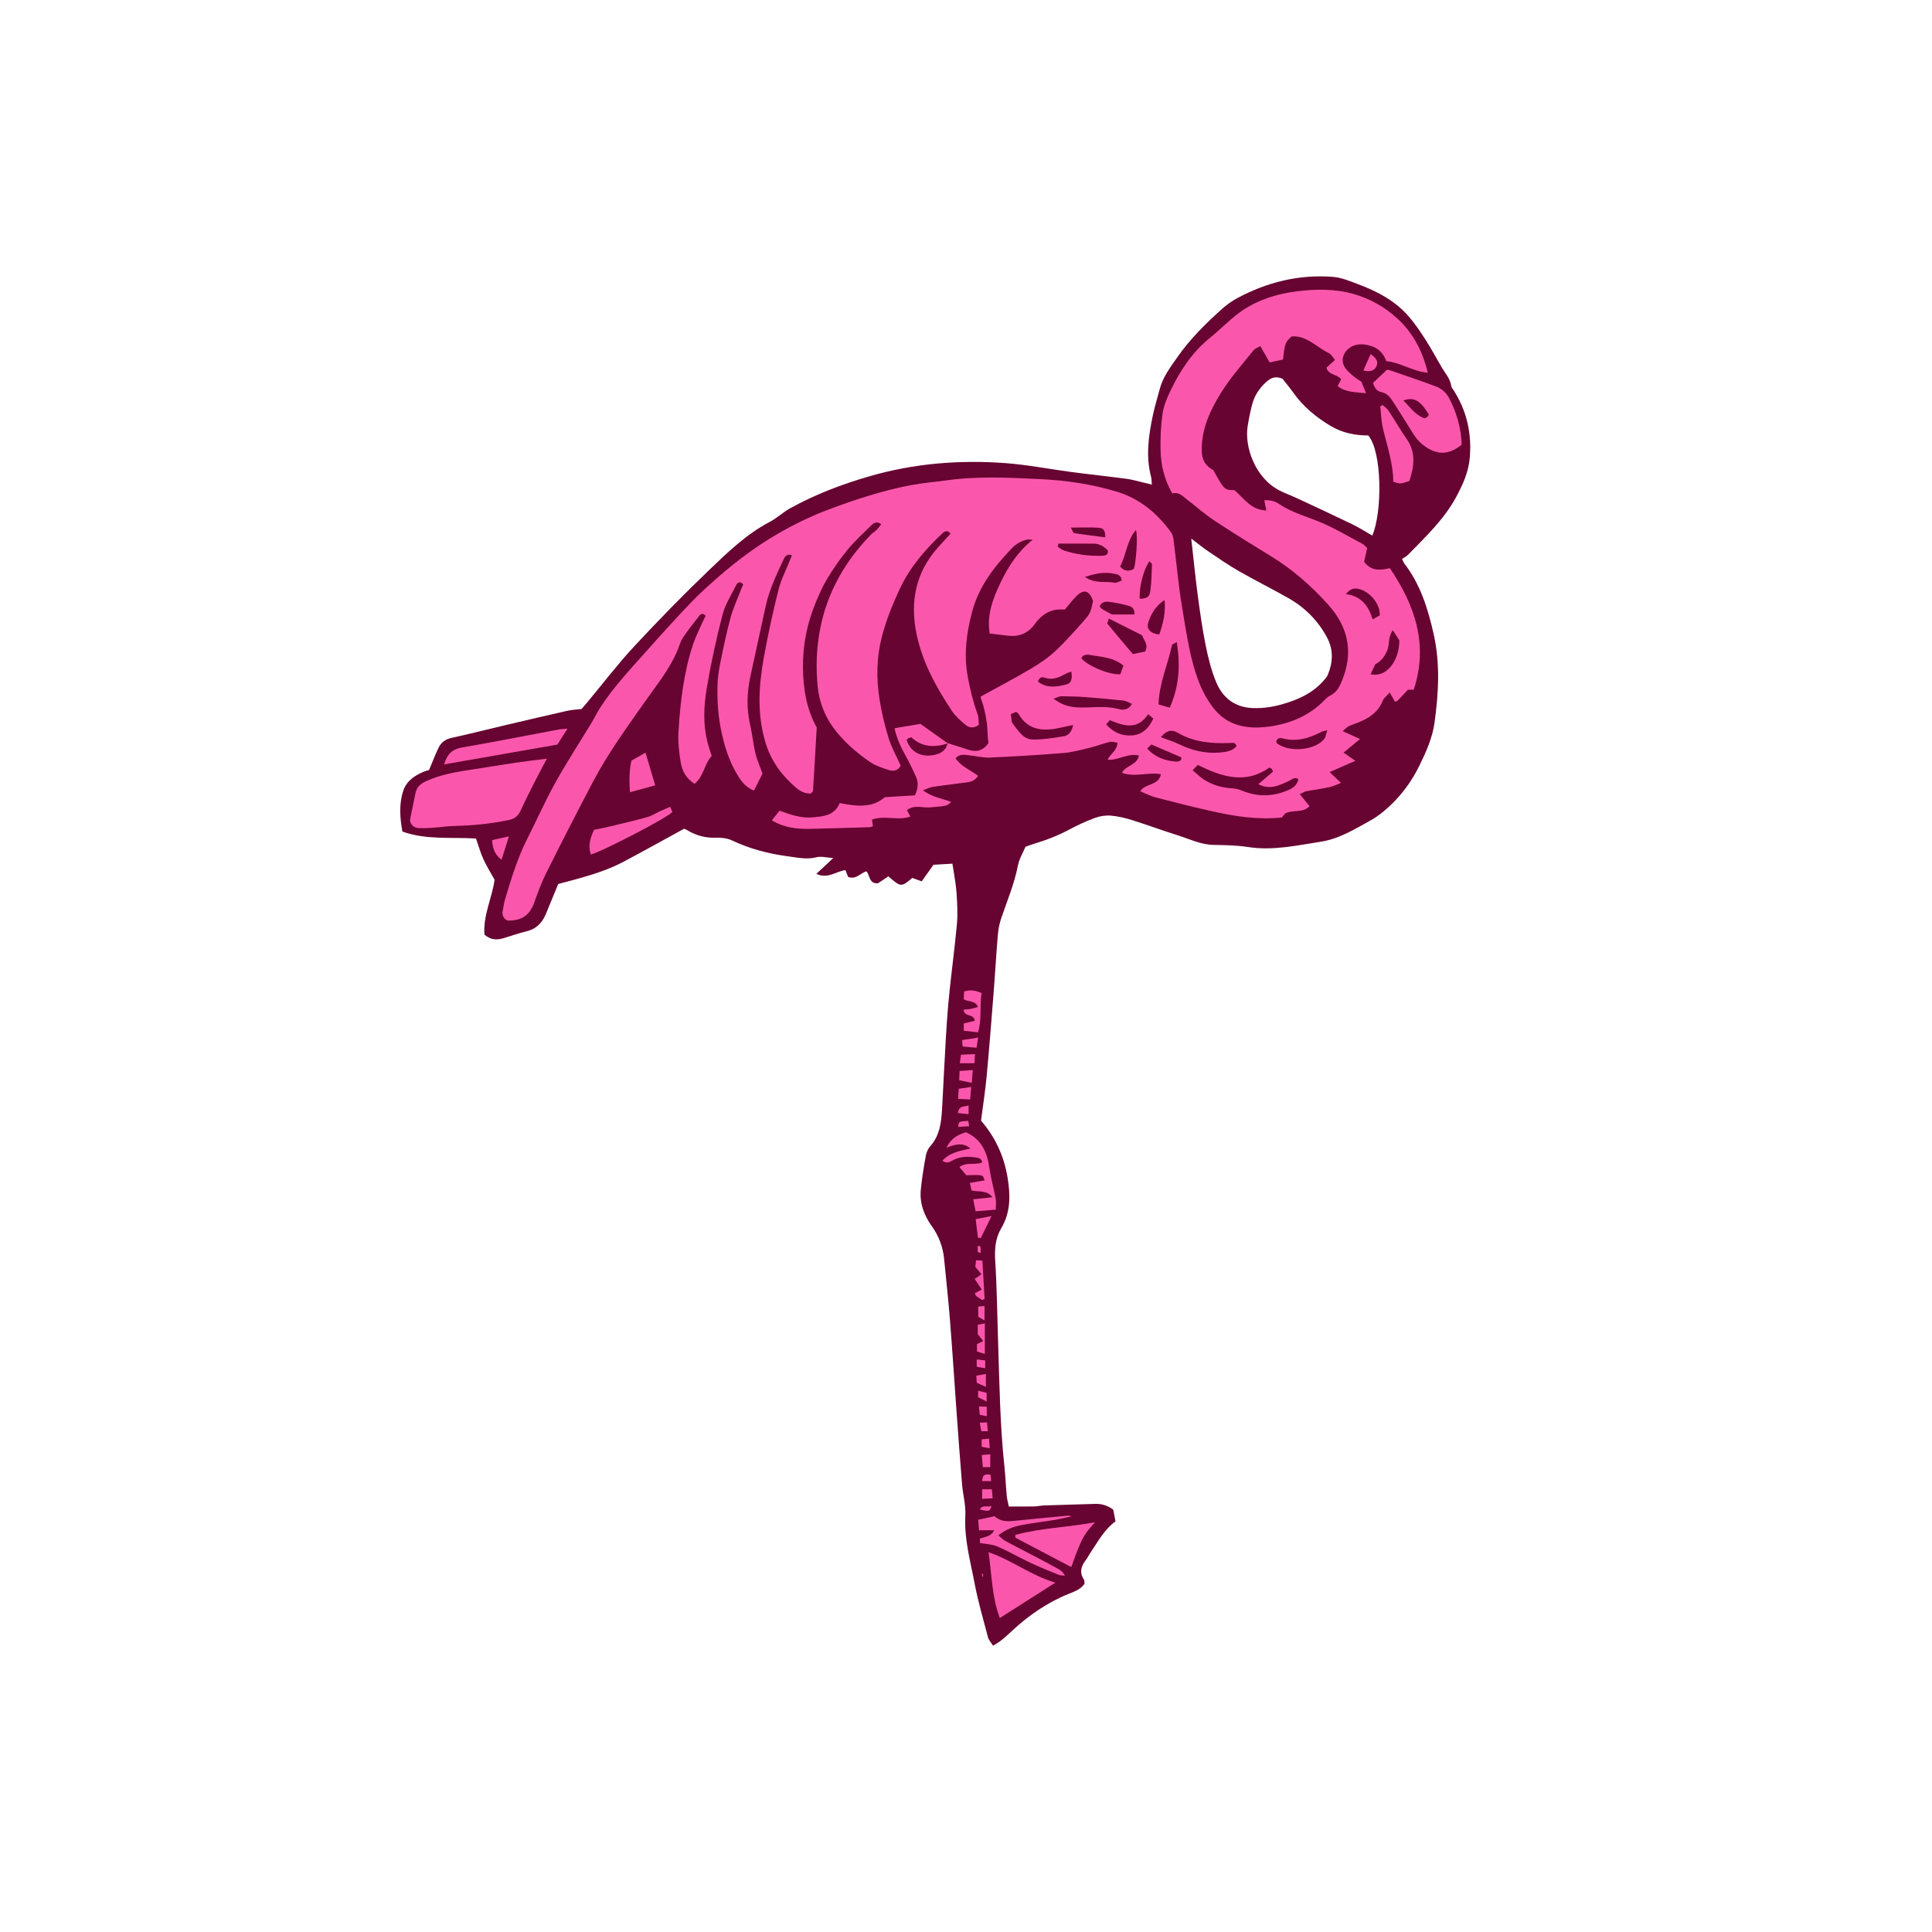 <svg version="1.1" id="svg" xmlns="http://www.w3.org/2000/svg" xmlns:xlink="http://www.w3.org/1999/xlink" x="0px" y="0px"
	 width="200px" height="200px" viewBox="0 0 200 200" enable-background="new 0 0 200 200" xml:space="preserve">
<path class="stroke" fill="#670431"  fill-rule="evenodd" clip-rule="evenodd" d="M44.415,79.715c0.34-0.807,0.627-1.56,0.972-2.284
	c0.264-0.554,0.695-0.9,1.342-1.042c1.881-0.412,3.747-0.888,5.622-1.33c2.117-0.499,4.235-0.996,6.356-1.474
	c0.452-0.102,0.922-0.122,1.498-0.192c0.157-0.184,0.378-0.436,0.593-0.694c1.612-1.934,3.141-3.943,4.852-5.785
	c2.515-2.708,5.103-5.357,7.771-7.914c1.923-1.842,3.852-3.711,6.259-4.972c0.738-0.386,1.36-0.99,2.09-1.396
	c2.618-1.453,5.388-2.506,8.273-3.338c4.61-1.329,9.292-1.703,14.036-1.353c2.29,0.169,4.557,0.622,6.837,0.922
	c1.906,0.251,3.819,0.452,5.725,0.706c0.611,0.083,1.209,0.265,1.812,0.403c0.232,0.053,0.462,0.112,0.784,0.189
	c-0.03-0.331-0.018-0.576-0.079-0.802c-0.567-2.145-0.256-4.264,0.188-6.374c0.191-0.912,0.474-1.804,0.708-2.706
	c0.33-1.267,1.117-2.284,1.843-3.326c1.27-1.821,2.839-3.378,4.479-4.861c0.525-0.475,1.11-0.913,1.734-1.245
	c3.085-1.647,6.382-2.459,9.883-2.186c0.874,0.068,1.738,0.438,2.575,0.751c2.029,0.757,3.928,1.756,5.35,3.447
	c0.617,0.732,1.158,1.533,1.674,2.342c0.584,0.915,1.098,1.873,1.644,2.812c0.372,0.638,0.908,1.19,1,1.976
	c0.016,0.139,0.151,0.266,0.234,0.396c1.374,2.147,1.9,4.497,1.678,7.025c-0.127,1.454-0.704,2.733-1.392,4.012
	c-1.26,2.349-3.168,4.127-4.983,5.996c-0.192,0.197-0.458,0.322-0.637,0.443c0.131,0.272,0.157,0.366,0.212,0.438
	c1.681,2.168,2.464,4.684,3.061,7.329c0.69,3.064,0.514,6.104,0.099,9.144c-0.218,1.598-0.885,3.094-1.607,4.552
	c-0.697,1.408-1.59,2.675-2.689,3.775c-0.697,0.697-1.481,1.357-2.338,1.833c-1.625,0.9-3.242,1.905-5.115,2.197
	c-2.509,0.392-5.007,0.957-7.59,0.552c-1.161-0.182-2.353-0.191-3.532-0.215c-1.347-0.025-2.527-0.623-3.767-1.011
	c-1.571-0.491-3.114-1.067-4.685-1.559c-0.708-0.222-1.448-0.398-2.185-0.461c-0.535-0.046-1.121,0.043-1.627,0.228
	c-0.902,0.33-1.787,0.731-2.633,1.187c-1.212,0.653-2.483,1.137-3.795,1.531c-0.237,0.07-0.467,0.162-0.785,0.274
	c-0.26,0.62-0.652,1.252-0.785,1.935c-0.364,1.875-1.095,3.621-1.712,5.41c-0.2,0.581-0.317,1.206-0.371,1.819
	c-0.158,1.822-0.252,3.649-0.396,5.472c-0.239,3.034-0.474,6.067-0.756,9.098c-0.144,1.544-0.387,3.08-0.586,4.622
	c1.485,1.71,2.379,3.68,2.743,5.861c0.3,1.797,0.344,3.598-0.639,5.256c-0.629,1.06-0.71,2.187-0.633,3.412
	c0.176,2.791,0.204,5.592,0.297,8.389c0.144,4.319,0.196,8.641,0.66,12.943c0.106,0.989,0.142,1.984,0.234,2.974
	c0.035,0.368,0.14,0.729,0.216,1.105c0.901,0,1.76,0.011,2.619-0.005c0.34-0.006,0.679-0.091,1.019-0.103
	c1.771-0.062,3.542-0.114,5.313-0.162c0.639-0.017,1.23,0.146,1.86,0.595c0.068,0.356,0.154,0.797,0.233,1.215
	c-1.219,0.898-1.837,2.141-2.608,3.263c-0.158,0.23-0.272,0.493-0.445,0.711c-0.507,0.645-0.71,1.303-0.216,2.056
	c0.074,0.113,0.042,0.294,0.059,0.438c-0.396,0.568-0.994,0.777-1.564,1.005c-2.254,0.9-4.212,2.25-5.978,3.896
	c-0.566,0.528-1.12,1.069-1.927,1.496c-0.198-0.317-0.443-0.565-0.52-0.857c-0.492-1.861-1.034-3.717-1.392-5.606
	c-0.437-2.31-1.091-4.59-0.954-6.999c0.061-1.07-0.251-2.158-0.341-3.242c-0.206-2.479-0.385-4.961-0.565-7.442
	c-0.229-3.164-0.429-6.329-0.681-9.49c-0.169-2.138-0.402-4.271-0.611-6.406c-0.121-1.235-0.558-2.38-1.266-3.368
	c-0.838-1.168-1.287-2.415-1.145-3.833c0.118-1.169,0.31-2.333,0.521-3.489c0.065-0.353,0.238-0.731,0.476-0.996
	c0.939-1.052,1.104-2.339,1.191-3.652c0.081-1.21,0.121-2.425,0.192-3.636c0.143-2.451,0.241-4.907,0.458-7.353
	c0.245-2.754,0.64-5.495,0.892-8.249c0.101-1.104,0.042-2.229-0.035-3.34c-0.066-0.953-0.263-1.898-0.423-2.992
	c-0.66,0.039-1.382,0.081-1.962,0.114c-0.465,0.656-0.833,1.174-1.217,1.717c-0.403-0.147-0.688-0.251-0.975-0.356
	c-1.149,0.968-1.188,0.965-2.475-0.162c-0.375,0.25-0.758,0.504-1.087,0.723c-0.934,0.049-0.797-0.797-1.185-1.244
	c-0.612,0.167-1.07,0.895-1.896,0.581c-0.08-0.201-0.176-0.446-0.277-0.701c-0.96,0.102-1.801,0.949-3.015,0.385
	c0.581-0.543,1.078-1.007,1.752-1.638c-0.716-0.046-1.254-0.206-1.719-0.085c-1.045,0.271-2.053,0.024-3.053-0.107
	c-1.977-0.262-3.895-0.774-5.715-1.634c-0.481-0.228-1.085-0.298-1.626-0.279c-1.1,0.04-2.091-0.215-3.016-0.789
	c-0.128-0.08-0.282-0.121-0.319-0.137c-2.148,1.173-4.205,2.326-6.289,3.427c-2.102,1.11-4.403,1.669-6.733,2.29
	c-0.299,0.725-0.595,1.439-0.89,2.153c-0.143,0.346-0.275,0.695-0.426,1.036c-0.384,0.869-0.985,1.472-1.95,1.705
	c-0.814,0.196-1.607,0.48-2.411,0.72c-0.692,0.208-1.344,0.173-1.961-0.376c-0.153-2.013,0.81-3.85,1.047-5.682
	c-0.429-0.777-0.846-1.434-1.162-2.136c-0.304-0.674-0.503-1.396-0.761-2.129c-2.557-0.158-5.146,0.169-7.617-0.719
	c-0.272-1.496-0.359-2.889,0.095-4.242c0.338-1.006,1.18-1.567,2.126-1.962C44.069,79.8,44.282,79.755,44.415,79.715z
	 M123.318,55.756c0.238,2.103,0.419,3.953,0.664,5.795c0.234,1.753,0.474,3.509,0.825,5.241c0.263,1.301,0.585,2.614,1.095,3.833
	c0.681,1.626,1.937,2.611,3.804,2.675c1.072,0.037,2.097-0.125,3.12-0.423c1.543-0.45,2.976-1.088,4.086-2.297
	c0.208-0.226,0.436-0.463,0.549-0.74c0.528-1.293,0.591-2.583-0.096-3.862c-0.938-1.747-2.284-3.094-3.994-4.063
	c-1.7-0.964-3.455-1.837-5.151-2.809c-1.074-0.615-2.094-1.324-3.121-2.017C124.54,56.712,124.016,56.282,123.318,55.756z
	 M142.058,55.444c1.038-2.411,1.044-8.627-0.414-10.367c-1.356,0.003-2.687-0.26-3.893-0.982c-1.506-0.902-2.844-1.995-3.867-3.446
	c-0.374-0.53-0.798-1.023-1.129-1.446c-0.717-0.304-1.193-0.084-1.646,0.315c-0.719,0.635-1.235,1.402-1.479,2.325
	c-0.198,0.748-0.349,1.511-0.473,2.275c-0.344,2.117,0.759,5.376,3.329,6.673c0.581,0.293,1.198,0.514,1.788,0.789
	c1.911,0.89,3.823,1.775,5.719,2.694C140.687,54.609,141.337,55.032,142.058,55.444z"/>
<path fill-rule="evenodd" clip-rule="evenodd" fill="#fa57ac" class="fill" d="M98.1,76.928c0.708,0.226,1.42,0.444,2.125,0.679
	c0.833,0.277,1.528,0.125,2.096-0.673c-0.016-0.158-0.042-0.368-0.058-0.579c-0.038-0.516-0.048-1.037-0.113-1.549
	c-0.062-0.488-0.157-0.974-0.275-1.451c-0.11-0.444-0.271-0.877-0.381-1.227c1.772-0.978,3.5-1.885,5.179-2.876
	c0.905-0.534,1.797-1.135,2.566-1.847c1.046-0.966,1.991-2.048,2.939-3.116c0.709-0.797,0.734-0.937,0.971-2.071
	c-0.369-1.126-0.981-1.286-1.79-0.44c-0.402,0.421-0.757,0.889-1.13,1.331c-1.418-0.16-2.373,0.475-3.14,1.53
	c-0.653,0.897-1.564,1.296-2.68,1.175c-0.617-0.066-1.232-0.147-1.954-0.235c-0.333-1.921,0.345-3.646,1.147-5.317
	c0.792-1.648,1.78-3.175,3.295-4.375c-0.156-0.019-0.321-0.075-0.471-0.047c-0.66,0.123-1.219,0.436-1.688,0.925
	c-1.828,1.904-3.414,3.955-4.107,6.572c-0.595,2.246-0.878,4.485-0.432,6.819c0.246,1.289,0.548,2.539,0.999,3.766
	c0.131,0.358,0.093,0.777,0.127,1.113c-0.589,0.438-1.065,0.277-1.455-0.064c-0.487-0.429-0.998-0.873-1.351-1.408
	c-1.632-2.476-3.059-5.053-3.654-8.009c-0.659-3.277-0.077-6.241,2.162-8.8c0.447-0.511,0.916-1.004,1.373-1.506
	c-0.3-0.412-0.602-0.267-0.874-0.009c-1.771,1.674-3.342,3.487-4.387,5.734c-0.75,1.612-1.412,3.24-1.856,4.966
	c-0.554,2.153-0.574,4.317-0.23,6.482c0.215,1.346,0.533,2.686,0.936,3.987c0.298,0.968,0.808,1.87,1.248,2.856
	c-0.253,0.486-0.723,0.619-1.231,0.449c-0.674-0.226-1.383-0.447-1.957-0.843c-1.409-0.974-2.704-2.093-3.738-3.482
	c-0.993-1.331-1.537-2.832-1.681-4.479c-0.527-6.025,1.305-11.218,5.522-15.558c0.193-0.198,0.443-0.342,0.64-0.537
	c0.159-0.157,0.276-0.354,0.432-0.558c-0.464-0.318-0.77-0.126-1.007,0.105c-0.839,0.824-1.713,1.625-2.462,2.527
	c-0.77,0.928-1.458,1.935-2.089,2.964c-0.483,0.788-0.861,1.647-1.217,2.503c-0.893,2.149-1.348,4.389-1.328,6.725
	c0.02,2.239,0.385,4.389,1.428,6.227c-0.13,2.266-0.251,4.4-0.385,6.533c-0.006,0.103-0.134,0.199-0.212,0.308
	c-0.61,0.02-1.119-0.24-1.538-0.6c-1.459-1.251-2.563-2.711-3.15-4.614c-0.924-2.991-0.72-5.968-0.178-8.951
	c0.422-2.32,0.925-4.629,1.498-6.916c0.261-1.045,0.775-2.028,1.176-3.038c0.067-0.169,0.136-0.338,0.223-0.552
	c-0.514-0.188-0.729,0.129-0.879,0.457c-0.711,1.551-1.467,3.084-1.83,4.771c-0.53,2.458-1.084,4.912-1.606,7.372
	c-0.346,1.63-0.394,3.264-0.023,4.906c0.226,0.997,0.325,2.021,0.558,3.015c0.154,0.657,0.445,1.282,0.733,2.084
	c-0.242,0.48-0.557,1.104-0.889,1.761c-0.963-0.394-1.412-1.119-1.824-1.825c-0.741-1.27-1.183-2.662-1.505-4.098
	c-0.363-1.619-0.482-3.259-0.445-4.908c0.018-0.803,0.136-1.613,0.295-2.402c0.313-1.554,0.636-3.108,1.051-4.638
	c0.266-0.982,0.702-1.919,1.065-2.875c0.075-0.197,0.164-0.39,0.253-0.598c-0.335-0.37-0.582-0.227-0.738,0.093
	c-0.493,1.002-1.13,1.972-1.403,3.034c-0.65,2.524-1.21,5.08-1.64,7.651c-0.302,1.803-0.385,3.653,0.062,5.47
	c0.118,0.48,0.285,0.949,0.456,1.512c-0.761,0.797-0.81,2.113-1.773,2.879c-0.905-0.57-1.292-1.366-1.435-2.224
	c-0.172-1.037-0.29-2.108-0.228-3.152c0.18-3.046,0.533-6.075,1.486-8.994c0.258-0.792,0.642-1.543,0.976-2.309
	c0.108-0.248,0.244-0.483,0.354-0.698c-0.292-0.342-0.521-0.199-0.677-0.001c-0.572,0.73-1.146,1.46-1.666,2.227
	c-0.239,0.353-0.36,0.79-0.521,1.193c-0.789,1.992-2.14,3.63-3.354,5.356c-1.896,2.698-3.846,5.364-5.391,8.285
	c-1.687,3.188-3.324,6.402-4.937,9.628c-0.486,0.969-0.849,2.002-1.217,3.024c-0.464,1.284-1.313,1.868-2.772,1.821
	c-0.426-0.243-0.59-0.595-0.464-1.091c0.083-0.329,0.097-0.679,0.195-1.002c0.657-2.169,1.3-4.342,2.335-6.375
	c0.984-1.937,1.86-3.932,2.917-5.827c1.192-2.14,2.535-4.195,3.805-6.292c0.274-0.45,0.497-0.932,0.78-1.377
	c1.361-2.135,3.095-3.97,4.768-5.851c1.528-1.718,3.07-3.423,4.656-5.085c0.9-0.943,1.878-1.816,2.86-2.674
	c1.898-1.658,3.918-3.173,6.096-4.433c1.661-0.961,3.407-1.82,5.201-2.499c2.788-1.053,5.629-1.988,8.567-2.553
	c1.248-0.239,2.523-0.339,3.784-0.513c3.225-0.445,6.464-0.279,9.691-0.123c2.668,0.129,5.329,0.521,7.895,1.297
	c2.369,0.717,4.206,2.236,5.638,4.238c0.151,0.212,0.213,0.514,0.247,0.783c0.3,2.344,0.499,4.705,0.894,7.032
	c0.457,2.692,0.81,5.424,1.855,7.977c0.325,0.796,0.775,1.563,1.288,2.256c1.447,1.955,3.535,2.332,5.766,2.044
	c2.235-0.288,4.262-1.123,5.863-2.795c0.148-0.155,0.316-0.313,0.507-0.404c0.568-0.272,0.89-0.724,1.142-1.289
	c1.354-3.036,0.86-5.754-1.354-8.193c-1.722-1.897-3.623-3.58-5.816-4.925c-1.985-1.217-3.97-2.439-5.91-3.724
	c-1.007-0.666-1.918-1.475-2.878-2.213c-0.434-0.333-0.819-0.789-1.489-0.599c-0.816-1.412-1.183-2.917-1.217-4.479
	c-0.027-1.27,0.026-2.555,0.208-3.809c0.118-0.813,0.467-1.615,0.828-2.367c1.003-2.092,2.267-3.997,4.105-5.477
	c0.991-0.798,1.877-1.73,2.892-2.494c1.807-1.36,3.927-2.036,6.131-2.306c1.941-0.237,3.912-0.261,5.838,0.29
	c1.706,0.488,3.197,1.334,4.505,2.528c1.64,1.499,2.611,3.369,3.157,5.611c-1.532-0.118-2.796-1.04-4.298-1.198
	c-0.389-1.09-1.193-1.601-2.316-1.725c-0.807-0.09-1.592,0.213-1.99,0.906c-0.383,0.663-0.207,1.281,0.272,1.796
	c0.417,0.449,0.91,0.827,1.46,1.159c0.149,0.366,0.299,0.732,0.485,1.188c-1.063-0.117-2.063-0.059-2.947-0.737
	c0.129-0.243,0.249-0.471,0.373-0.708c-0.437-0.54-1.317-0.425-1.531-1.197c0.257-0.235,0.524-0.48,0.88-0.806
	c-0.22-0.26-0.362-0.574-0.601-0.687c-1.286-0.609-2.298-1.851-3.868-1.75c-0.672,0.585-0.723,0.719-0.906,2.395
	c-0.429,0.094-0.895,0.197-1.378,0.305c-0.334-0.584-0.624-1.088-0.974-1.698c-0.28,0.173-0.56,0.26-0.71,0.45
	c-1.122,1.41-2.342,2.764-3.29,4.284c-1.149,1.844-2.109,3.819-2.062,6.099c0.021,0.98,0.359,1.549,1.207,2.025
	c1.13,2.043,1.13,2.043,2.175,2.057c0.971,0.822,1.688,2.055,3.302,2.107c-0.083-0.422-0.138-0.708-0.206-1.058
	c0.569-0.041,1.081,0.081,1.511,0.374c1.306,0.891,2.819,1.284,4.25,1.881c1.512,0.632,2.934,1.481,4.388,2.25
	c0.185,0.097,0.322,0.283,0.501,0.446c-0.109,0.486-0.216,0.959-0.319,1.417c0.705,0.95,1.611,0.912,2.668,0.66
	c2.584,3.841,4.012,7.885,2.469,12.584c-0.176,0-0.41,0-0.608,0c-0.374,0.403-0.707,0.77-1.051,1.125
	c-0.057,0.06-0.163,0.072-0.278,0.119c-0.16-0.275-0.314-0.543-0.554-0.956c-0.307,0.354-0.601,0.562-0.712,0.843
	c-0.479,1.208-1.44,1.831-2.575,2.274c-0.319,0.124-0.648,0.225-0.954,0.375c-0.176,0.086-0.315,0.25-0.623,0.505
	c0.649,0.298,1.16,0.533,1.789,0.821c-0.572,0.475-1.081,0.896-1.694,1.404c0.437,0.305,0.771,0.539,1.218,0.851
	c-0.896,0.393-1.697,0.744-2.668,1.169c0.446,0.42,0.765,0.72,1.184,1.117c-0.433,0.163-0.806,0.355-1.201,0.44
	c-0.788,0.169-1.59,0.269-2.383,0.419c-0.192,0.037-0.368,0.158-0.686,0.302c0.369,0.459,0.667,0.829,1.005,1.249
	c-0.663,0.733-1.648,0.336-2.496,0.739c-0.092,0.103-0.252,0.284-0.387,0.437c-2.494,0.246-4.886-0.126-7.257-0.663
	c-1.936-0.438-3.862-0.92-5.783-1.42c-0.528-0.137-1.022-0.403-1.589-0.633c0.516-0.875,1.892-0.537,2.131-1.771
	c-1.356-0.24-2.724,0.353-4.036-0.148c0.428-0.792,1.563-0.774,1.762-1.786c-1.182-0.278-2.121,0.521-3.242,0.438
	c0.265-0.624,0.991-0.926,1.015-1.766c-0.301-0.036-0.573-0.138-0.807-0.08c-0.72,0.179-1.418,0.45-2.14,0.625
	c-0.872,0.211-1.75,0.451-2.639,0.523c-2.54,0.205-5.085,0.356-7.632,0.473c-0.671,0.031-1.351-0.153-2.03-0.221
	c-0.505-0.049-1.045-0.233-1.508,0.298c0.574,0.859,1.542,1.201,2.327,1.815c-0.281,0.433-0.662,0.607-1.104,0.666
	c-1.201,0.16-2.405,0.3-3.604,0.474c-0.27,0.039-0.524,0.184-1.001,0.359c1.02,0.738,2.027,0.845,2.927,1.204
	c-0.477,0.446-0.48,0.409-2.195,0.56c-0.769,0.068-1.604-0.308-2.385,0.278c0.131,0.25,0.239,0.454,0.354,0.672
	c-1.286,0.46-2.657-0.157-3.971,0.312c0.036,0.273,0.062,0.476,0.091,0.694c-0.09,0.032-0.171,0.07-0.256,0.086
	c-0.091,0.017-0.186,0.013-0.28,0.016c-1.987,0.057-3.976,0.124-5.963,0.165c-1.348,0.028-2.668-0.108-3.959-0.882
	c0.276-0.346,0.534-0.667,0.798-0.998c1.149,0.412,2.23,0.803,3.411,0.691c1.129-0.107,2.275-0.159,2.819-1.484
	c1.679,0.338,3.348,0.556,4.654-0.603c1.157-0.072,2.167-0.134,3.135-0.193c0.33-0.717,0.371-1.328,0.106-1.922
	c-0.336-0.753-0.697-1.498-1.097-2.219c-0.483-0.872-0.903-1.763-1.124-2.806c0.93-0.156,1.828-0.307,2.68-0.45
	c0.976,0.694,1.906,1.357,2.837,2.021c-1.375,0.444-2.67,0.408-3.777-0.632c-0.123,0.036-0.219,0.046-0.295,0.09
	c-0.076,0.044-0.134,0.121-0.195,0.179c0.377,1.25,1.522,1.854,2.899,1.548C97.439,77.992,97.943,77.656,98.1,76.928z
	 M130.266,81.176c0.557-0.477,1.022-0.873,1.485-1.272c0.016-0.014,0.005-0.058,0.007-0.11c-0.036-0.062-0.072-0.15-0.13-0.219
	c-0.035-0.042-0.104-0.058-0.222-0.117c-2.419,1.722-4.834,1.015-7.404-0.274c-0.131,0.131-0.293,0.294-0.55,0.551
	c0.51,0.421,0.835,0.752,1.219,0.992c0.858,0.537,1.805,0.817,2.822,0.875c0.331,0.019,0.678,0.077,0.981,0.206
	c1.7,0.724,3.381,0.69,5.044-0.088c0.448-0.21,0.791-0.546,0.887-1.068c-0.423-0.261-0.649,0.039-0.953,0.179
	C132.479,81.277,131.495,81.824,130.266,81.176z M119.931,72.926c0.447,0.128,0.789,0.227,1.163,0.334
	c0.983-2.214,1.105-4.412,0.725-6.802c-0.268,0.169-0.478,0.229-0.499,0.328C120.896,68.799,119.996,70.709,119.931,72.926z
	 M111.09,75.051c-0.576,0.124-1.016,0.221-1.456,0.312c-1.691,0.35-3.222,0.239-4.199-1.466c-0.043-0.075-0.138-0.119-0.245-0.207
	c-0.173,0.076-0.358,0.157-0.552,0.241c0.044,0.331,0.082,0.604,0.114,0.845c0.944,1.33,1.377,1.782,2.247,1.78
	c1.041-0.001,2.088-0.166,3.119-0.339C110.578,76.14,110.937,75.806,111.09,75.051z M109.056,72.337
	c0.4,0.246,0.595,0.389,0.808,0.491c0.837,0.4,1.736,0.44,2.64,0.407c1.115-0.04,2.224-0.122,3.328,0.172
	c0.467,0.125,0.979,0.082,1.352-0.539c-0.33-0.134-0.594-0.312-0.875-0.343c-1.319-0.144-2.64-0.265-3.963-0.362
	c-0.829-0.062-1.661-0.082-2.491-0.087C109.65,72.076,109.446,72.205,109.056,72.337z M120.174,76.316
	c0.632,0.24,1.277,0.433,1.875,0.724c1.342,0.652,2.742,0.989,4.23,0.862c0.626-0.054,1.276-0.131,1.728-0.653
	c-0.124-0.443-0.412-0.343-0.688-0.333c-1.875,0.071-3.705-0.071-5.382-1.053C121.26,75.468,120.714,75.639,120.174,76.316z
	 M114.788,64.03c-0.092,0.321-0.191,0.491-0.147,0.542c0.86,1.046,1.736,2.078,2.633,3.14c0.517-0.106,0.948-0.196,1.276-0.263
	c0.365-0.755-0.142-1.134-0.314-1.68C117.143,65.217,116.025,64.654,114.788,64.03z M144.184,65.238
	c-0.534,0.767-0.32,1.49-0.575,2.087c-0.279,0.657-0.673,1.169-1.228,1.422c-0.195,0.41-0.344,0.725-0.496,1.043
	c1.669,0.413,2.981-1.446,2.974-3.495C144.696,66.042,144.503,65.738,144.184,65.238z M116.303,68.906
	c-1.086-0.898-2.326-0.894-3.492-1.11c-0.354-0.066-0.677-0.021-0.878,0.329c0.582,0.778,2.877,1.75,4.038,1.677
	C116.062,69.556,116.166,69.277,116.303,68.906z M137.402,75.599c-0.296,0.068-0.42,0.072-0.519,0.123
	c-1.296,0.671-2.625,1.117-4.111,0.711c-0.283-0.077-0.561-0.024-0.654,0.322c0.022,0.07,0.022,0.151,0.062,0.182
	c1.222,0.979,3.915,0.761,4.89-0.422C137.238,76.312,137.265,75.994,137.402,75.599z M109.576,56.273
	c-0.029,0.105-0.058,0.21-0.087,0.314c0.218,0.138,0.42,0.327,0.658,0.404c1.312,0.417,2.657,0.604,4.035,0.534
	c0.327-0.016,0.539-0.128,0.502-0.552c-0.382-0.375-0.837-0.688-1.427-0.696C112.03,56.262,110.803,56.273,109.576,56.273z
	 M114.514,74.986c0.748,0.862,1.68,1.232,2.732,1.139c1.037-0.093,1.708-0.767,2.146-1.747c-0.154-0.129-0.284-0.237-0.536-0.448
	c-1.086,1.671-2.526,1.232-3.96,0.617C114.752,74.712,114.656,74.823,114.514,74.986z M117.594,54.864
	c-0.95,1.084-0.989,2.562-1.646,3.774c0.447,0.535,0.917,0.518,1.417,0.263C117.586,58.427,117.821,55.525,117.594,54.864z
	 M142.837,63.704c0.043-1.084-0.841-2.25-1.918-2.658c-0.652-0.248-1.142-0.141-1.592,0.462c1.561,0.179,2.347,1.199,2.762,2.61
	C142.417,63.936,142.625,63.821,142.837,63.704z M120.555,62.114c-0.897,0.583-1.407,1.421-1.696,2.358
	c-0.203,0.658,0.303,1.143,1.146,1.205C120.421,64.544,120.683,63.378,120.555,62.114z M115.103,63.608c0.917,0,1.611,0,2.329,0
	c0.056-0.509-0.203-0.792-0.572-0.893c-0.684-0.187-1.385-0.336-2.089-0.417c-0.34-0.04-0.75,0.016-0.936,0.47
	c0.092,0.105,0.154,0.223,0.252,0.281C114.46,63.269,114.846,63.469,115.103,63.608z M117.988,61.985
	c0.76-0.026,1.021-0.187,1.104-0.863c0.109-0.888,0.128-1.788,0.16-2.684c0.005-0.104-0.154-0.215-0.248-0.337
	C118.403,58.852,117.896,60.809,117.988,61.985z M110.906,69.525c-0.203,0.074-0.403,0.12-0.575,0.216
	c-0.684,0.38-1.362,0.703-2.183,0.408c-0.314-0.113-0.597,0.013-0.698,0.42c0.93,0.707,1.941,0.535,2.924,0.292
	C110.901,70.731,111.03,70.303,110.906,69.525z M112.307,59.728c1.06,0.733,2.117,0.413,3.069,0.591
	c0.235,0.043,0.515-0.15,0.752-0.227c-0.08-0.586-0.437-0.623-0.769-0.695C114.374,59.185,113.435,59.348,112.307,59.728z
	 M122.301,78.405c-1.077-0.464-2.061-0.888-3.106-1.337c-0.121,0.11-0.263,0.242-0.446,0.409c0.847,0.936,1.87,1.289,3.019,1.361
	C122.081,78.857,122.309,78.741,122.301,78.405z M110.848,54.614c0.197,0.344,0.255,0.564,0.342,0.577
	c1.071,0.161,2.146,0.292,3.229,0.433c-0.015-0.708-0.153-0.958-0.717-0.994C112.823,54.572,111.938,54.614,110.848,54.614z"/>
<path fill-rule="evenodd" clip-rule="evenodd" fill="#fa57ac" class="fill" d="M56.612,78.537c-0.458,0.871-0.895,1.678-1.308,2.495
	c-0.478,0.943-0.957,1.885-1.392,2.847c-0.251,0.557-0.6,0.876-1.22,1.005c-1.832,0.38-3.676,0.577-5.545,0.614
	c-0.803,0.017-1.604,0.139-2.408,0.194c-0.462,0.032-0.927,0.054-1.388,0.028c-0.432-0.023-0.772-0.229-0.917-0.791
	c0.178-0.877,0.37-1.851,0.577-2.821c0.126-0.586,0.479-0.954,1.04-1.215c1.575-0.733,3.255-1.001,4.947-1.252
	c1.475-0.218,2.944-0.473,4.419-0.691C54.453,78.798,55.492,78.68,56.612,78.537z"/>
<path fill-rule="evenodd" clip-rule="evenodd" fill="#fa57ac" class="fill" d="M142.138,39.63c0.497-0.467,0.943-0.887,1.426-1.341
	c0.029,0,0.129-0.024,0.211,0.004c1.638,0.568,3.283,1.119,4.907,1.727c0.587,0.22,1.058,0.659,1.351,1.232
	c0.774,1.509,1.229,3.103,1.281,4.775c-1.348,1.124-2.612,1.096-3.965,0.058c-0.461-0.354-0.794-0.763-1.089-1.237
	c-0.673-1.081-1.344-2.162-2.03-3.234c-0.302-0.473-0.627-0.907-1.252-1.03C142.519,40.495,142.268,40.122,142.138,39.63z
	 M145.278,41.462c0.726,0.724,1.24,1.516,2.201,1.848c0.095-0.053,0.212-0.097,0.302-0.173c0.064-0.056,0.09-0.154,0.129-0.226
	C147.05,41.469,146.361,41.053,145.278,41.462z"/>
<path fill-rule="evenodd" clip-rule="evenodd" fill="#fa57ac" class="fill" d="M103.504,167.495c-0.833-2.159-0.818-4.431-1.173-6.813
	c2.489,0.855,4.432,2.439,6.924,3.151C107.279,165.09,105.446,166.257,103.504,167.495z"/>
<path fill-rule="evenodd" clip-rule="evenodd" fill="#fa57ac" class="fill" d="M105.103,158.897c2.674-0.737,5.475-0.786,8.247-1.313
	c-0.36,0.44-0.769,0.851-1.066,1.33c-0.308,0.497-0.527,1.052-0.753,1.594c-0.223,0.541-0.404,1.097-0.63,1.715
	c-1.975-1.038-3.884-2.042-5.792-3.044C105.106,159.085,105.105,158.991,105.103,158.897z"/>
<path fill-rule="evenodd" clip-rule="evenodd" fill="#fa57ac" class="fill" d="M45.972,79.13c0.295-0.991,0.795-1.57,1.851-1.751
	c3.331-0.57,6.646-1.233,9.968-1.854c0.261-0.049,0.53-0.056,0.952-0.098c-0.379,0.602-0.671,1.065-1.04,1.652
	C53.88,77.748,49.984,78.429,45.972,79.13z"/>
<path fill-rule="evenodd" clip-rule="evenodd" fill="#fa57ac" class="fill" d="M100.457,118.893c-0.763-0.669-1.553-0.436-2.469-0.087
	c0.459-0.998,1.209-1.352,2.009-1.596c1.609,0.718,2.194,2.072,2.425,3.698c0.151,1.07,0.455,2.119,0.652,3.183
	c0.065,0.349,0.01,0.72,0.01,1.13c-0.726,0.06-1.361,0.111-2.091,0.171c-0.087-0.441-0.161-0.813-0.247-1.244
	c0.693-0.073,1.28-0.135,2-0.211c-0.649-0.802-1.436-0.505-2.177-0.712c-0.045-0.203-0.099-0.45-0.17-0.769
	c0.565-0.098,1.042-0.181,1.521-0.263c-0.165-0.638-0.197-0.565-1.892-0.538c-0.207-0.243-0.441-0.52-0.706-0.831
	c0.714-0.588,1.599-0.16,2.364-0.495c-0.072-0.357-0.311-0.462-0.588-0.5c-0.839-0.115-1.668-0.153-2.453,0.279
	c-0.314,0.174-0.653,0.395-1.087,0.044C98.341,119.282,99.407,119.135,100.457,118.893z"/>
<path fill-rule="evenodd" clip-rule="evenodd" fill="#fa57ac" class="fill" d="M143.138,41.935c0.211,0.204,0.468,0.376,0.625,0.615
	c0.633,0.958,1.2,1.96,1.857,2.9c0.989,1.415,0.76,2.866,0.287,4.333c-0.933,0.328-0.973,0.33-1.673,0.079
	c-0.011-1.888-0.639-3.68-1.072-5.515c-0.176-0.744-0.189-1.527-0.277-2.292C142.969,42.015,143.054,41.974,143.138,41.935z"/>
<path fill-rule="evenodd" clip-rule="evenodd" fill="#fa57ac" class="fill" d="M101.439,159.728c0-0.083,0-0.257,0-0.445
	c0.513-0.211,1.14-0.178,1.481-0.872c-0.547,0-1.008,0-1.57,0c-0.032-0.375-0.059-0.696-0.091-1.085
	c0.602-0.13,1.139-0.246,1.691-0.366c0.593,0.538,1.282,0.562,2.021,0.481c1.759-0.191,3.521-0.343,5.281-0.515
	c0.209-0.02,0.416-0.068,0.655,0.05c-0.562,0.121-1.12,0.265-1.687,0.358c-1.195,0.197-2.404,0.322-3.588,0.565
	c-0.769,0.159-1.524,0.438-2.277,1.038c0.3,0.25,0.479,0.456,0.705,0.577c1.121,0.602,2.256,1.179,3.383,1.771
	c0.714,0.375,1.428,0.75,2.132,1.145c0.26,0.146,0.489,0.347,0.673,0.678c-0.223-0.027-0.465-0.007-0.666-0.088
	c-1.004-0.409-2.011-0.818-2.992-1.28c-1.122-0.528-2.199-1.156-3.335-1.65C102.739,159.864,102.129,159.856,101.439,159.728z"/>
<path fill-rule="evenodd" clip-rule="evenodd" fill="#fa57ac" class="fill" d="M69.371,83.518c0.128,0.292,0.188,0.427,0.228,0.52
	c-0.145,0.423-7.288,4.139-8.44,4.418c-0.289-0.874-0.08-1.673,0.336-2.552c0.497-0.104,1.038-0.203,1.572-0.332
	c1.325-0.32,2.652-0.631,3.966-0.994c0.439-0.121,0.838-0.39,1.258-0.584C68.618,83.843,68.949,83.703,69.371,83.518z"/>
<path fill-rule="evenodd" clip-rule="evenodd" fill="#fa57ac" class="fill" d="M67.824,81.299c-0.83,0.226-1.649,0.45-2.606,0.711
	c-0.103-1.201-0.071-2.255,0.147-3.271c0.492-0.279,0.92-0.521,1.459-0.828C67.152,79.025,67.469,80.098,67.824,81.299z"/>
<path fill-rule="evenodd" clip-rule="evenodd" fill="#fa57ac" class="fill" d="M101.249,106.867c-0.544-0.06-0.974-0.108-1.478-0.164
	c0-0.251,0-0.501,0-0.749c0.414-0.104,0.784-0.197,1.135-0.285c-0.071-0.782-1.096-0.334-1.158-1.145
	c0.294-0.032,0.557-0.046,0.815-0.093c0.213-0.04,0.418-0.119,0.679-0.194c-0.333-0.727-1.006-0.475-1.473-0.8
	c0.01-0.23,0.022-0.499,0.035-0.794c0.626-0.203,1.18-0.126,1.814,0.165C101.393,104.147,101.657,105.538,101.249,106.867z"/>
<path fill-rule="evenodd" clip-rule="evenodd" fill="#fa57ac" class="fill" d="M50.941,86.964c0.502-0.11,1.02-0.224,1.743-0.382
	c-0.288,0.908-0.519,1.638-0.763,2.41C51.273,88.513,51.017,87.966,50.941,86.964z"/>
<path fill-rule="evenodd" clip-rule="evenodd" fill="#fa57ac" class="fill" d="M101.676,134.584c-0.209-0.14-0.418-0.28-0.627-0.419
	c-0.048-0.094-0.097-0.189-0.145-0.284c0.238-0.125,0.476-0.25,0.726-0.381c-0.249-0.379-0.479-0.731-0.729-1.113
	c0.288-0.193,0.456-0.306,0.703-0.47c-0.215-0.258-0.402-0.483-0.639-0.768c0.019-0.174,0.044-0.409,0.074-0.692
	c0.219,0.014,0.386,0.025,0.658,0.043c0.078,1.352,0.154,2.657,0.229,3.962C101.842,134.502,101.76,134.543,101.676,134.584z"/>
<path fill-rule="evenodd" clip-rule="evenodd" fill="#fa57ac" class="fill" d="M101.217,137.142c0.242-0.046,0.446-0.085,0.733-0.14
	c0,1.066,0,2.067,0,3.156c-0.287-0.09-0.538-0.168-0.816-0.254c0-0.284,0-0.519,0-0.768c0.207-0.097,0.392-0.184,0.65-0.305
	c-0.2-0.253-0.365-0.461-0.567-0.715C101.217,137.833,101.217,137.501,101.217,137.142z"/>
<path fill-rule="evenodd" clip-rule="evenodd" fill="#fa57ac" class="fill" d="M101.235,128.127c-0.076-0.618-0.151-1.237-0.234-1.921
	c0.578-0.111,1.042-0.202,1.645-0.318c-0.424,0.865-0.77,1.568-1.114,2.271C101.432,128.149,101.333,128.138,101.235,128.127z"/>
<path fill-rule="evenodd" clip-rule="evenodd" fill="#fa57ac" class="fill" d="M100.595,112.098c-0.508-0.106-0.863-0.182-1.302-0.274
	c0.014-0.311,0.027-0.598,0.043-0.958c0.468-0.032,0.856-0.058,1.367-0.093C100.666,111.226,100.635,111.601,100.595,112.098z"/>
<path fill-rule="evenodd" clip-rule="evenodd" fill="#fa57ac" class="fill" d="M141.883,36.658c0.643,0.432,0.823,0.836,0.597,1.283
	c-0.227,0.445-0.678,0.583-1.341,0.41C141.378,37.807,141.617,37.263,141.883,36.658z"/>
<path fill-rule="evenodd" clip-rule="evenodd" fill="#fa57ac" class="fill" d="M99.243,112.715c0.462-0.069,0.822-0.124,1.297-0.196
	c-0.039,0.453-0.072,0.833-0.11,1.296c-0.44-0.021-0.795-0.038-1.243-0.06C99.208,113.366,99.225,113.051,99.243,112.715z"/>
<path fill-rule="evenodd" clip-rule="evenodd" fill="#fa57ac" class="fill" d="M99.36,110.063c0.049-0.356,0.081-0.583,0.122-0.879
	c0.488-0.023,0.934-0.044,1.442-0.067c-0.017,0.356-0.031,0.622-0.047,0.947C100.387,110.063,99.944,110.063,99.36,110.063z"/>
<path fill-rule="evenodd" clip-rule="evenodd" fill="#fa57ac" class="fill" d="M101.26,107.41c-0.068,0.414-0.115,0.705-0.171,1.049
	c-0.488-0.042-0.935-0.081-1.446-0.125c-0.014-0.219-0.025-0.409-0.041-0.667C100.155,107.582,100.654,107.504,101.26,107.41z"/>
<path fill-rule="evenodd" clip-rule="evenodd" fill="#fa57ac" class="fill" d="M101.633,150.625c0.344-0.028,0.574-0.048,0.876-0.074
	c0,0.47,0,0.88,0,1.325c-0.256,0-0.481,0-0.771,0C101.703,151.462,101.673,151.104,101.633,150.625z"/>
<path fill-rule="evenodd" clip-rule="evenodd" fill="#fa57ac" class="fill" d="M101.67,154.17c0.375,0,0.644,0,1.011,0
	c0.025,0.298,0.048,0.583,0.076,0.936c-0.394,0.02-0.694,0.034-1.087,0.052C101.67,154.826,101.67,154.551,101.67,154.17z"/>
<path fill-rule="evenodd" clip-rule="evenodd" fill="#fa57ac" class="fill" d="M101.916,136.688c-0.256-0.148-0.434-0.25-0.65-0.376
	c0-0.326,0-0.659,0-1.055c0.188-0.019,0.381-0.038,0.65-0.065C101.916,135.703,101.916,136.144,101.916,136.688z"/>
<path fill-rule="evenodd" clip-rule="evenodd" fill="#fa57ac" class="fill" d="M102.06,142.231c0,0.473,0,0.83,0,1.336
	c-0.367-0.164-0.65-0.289-0.946-0.421c-0.017-0.25-0.029-0.455-0.047-0.735C101.399,142.351,101.699,142.296,102.06,142.231z"/>
<path fill-rule="evenodd" clip-rule="evenodd" fill="#fa57ac" class="fill" d="M102.15,145.632c0,0.352,0,0.646,0,0.981
	c-0.254-0.057-0.459-0.101-0.728-0.16c-0.026-0.271-0.049-0.527-0.081-0.864C101.655,145.606,101.88,145.618,102.15,145.632z"/>
<path fill-rule="evenodd" clip-rule="evenodd" fill="#fa57ac" class="fill" d="M101.622,149.77c0-0.302,0-0.505,0-0.768
	c0.256-0.025,0.48-0.046,0.766-0.074c0.023,0.354,0.043,0.64,0.066,1C102.145,149.87,101.919,149.826,101.622,149.77z"/>
<path fill-rule="evenodd" clip-rule="evenodd" fill="#fa57ac" class="fill" d="M99.151,115.217c0.149-0.823,0.68-0.602,1.115-0.786
	c0,0.355,0,0.581,0,0.911C99.88,115.299,99.563,115.263,99.151,115.217z"/>
<path fill-rule="evenodd" clip-rule="evenodd" fill="#fa57ac" class="fill" d="M101.255,143.967c0.354,0.089,0.609,0.153,0.883,0.222
	c0,0.315,0,0.576,0,0.906c-0.329-0.171-0.592-0.309-0.883-0.459C101.255,144.453,101.255,144.28,101.255,143.967z"/>
<path fill-rule="evenodd" clip-rule="evenodd" fill="#fa57ac" class="fill" d="M101.11,140.73c0.372,0.043,0.61,0.071,0.879,0.103
	c0,0.271,0,0.5,0,0.806c-0.327-0.056-0.587-0.1-0.879-0.15C101.11,141.228,101.11,141.024,101.11,140.73z"/>
<path fill-rule="evenodd" clip-rule="evenodd" fill="#fa57ac" class="fill" d="M100.24,116.038c0.028,0.183,0.049,0.323,0.083,0.548
	c-0.411,0.025-0.764,0.047-1.127,0.07C99.244,116.09,99.244,116.09,100.24,116.038z"/>
<path fill-rule="evenodd" clip-rule="evenodd" fill="#fa57ac" class="fill" d="M101.426,147.281c0.319-0.015,0.491-0.023,0.751-0.036
	c0.025,0.304,0.049,0.584,0.077,0.914c-0.252,0-0.42,0-0.67,0C101.539,147.905,101.494,147.653,101.426,147.281z"/>
<path fill-rule="evenodd" clip-rule="evenodd" fill="#fa57ac" class="fill" d="M101.671,153.321c0.034-0.75,0.41-0.722,0.87-0.658
	c0.022,0.213,0.042,0.408,0.068,0.658C102.283,153.321,102.007,153.321,101.671,153.321z"/>
<path fill-rule="evenodd" clip-rule="evenodd" fill="#fa57ac" class="fill" d="M102.649,155.89c-0.187,0.585-0.26,0.601-1.223,0.37
	C101.73,155.711,102.263,156.079,102.649,155.89z"/>
<path fill-rule="evenodd" clip-rule="evenodd" fill="#fa57ac" class="fill" d="M101.492,129.013c0.012,0.211,0.023,0.423,0.039,0.692
	c-0.165-0.052-0.306-0.07-0.309-0.102c-0.021-0.208-0.01-0.418-0.01-0.628C101.305,128.989,101.398,129.001,101.492,129.013z"/>
<path fill-rule="evenodd" clip-rule="evenodd" fill="#fa57ac" class="fill" d="M101.753,162.912c0.009,0.098,0.017,0.196,0.025,0.295
	c-0.029,0.004-0.057,0.008-0.085,0.013c-0.016-0.098-0.032-0.196-0.049-0.294C101.681,162.921,101.717,162.917,101.753,162.912z"/>
</svg>
